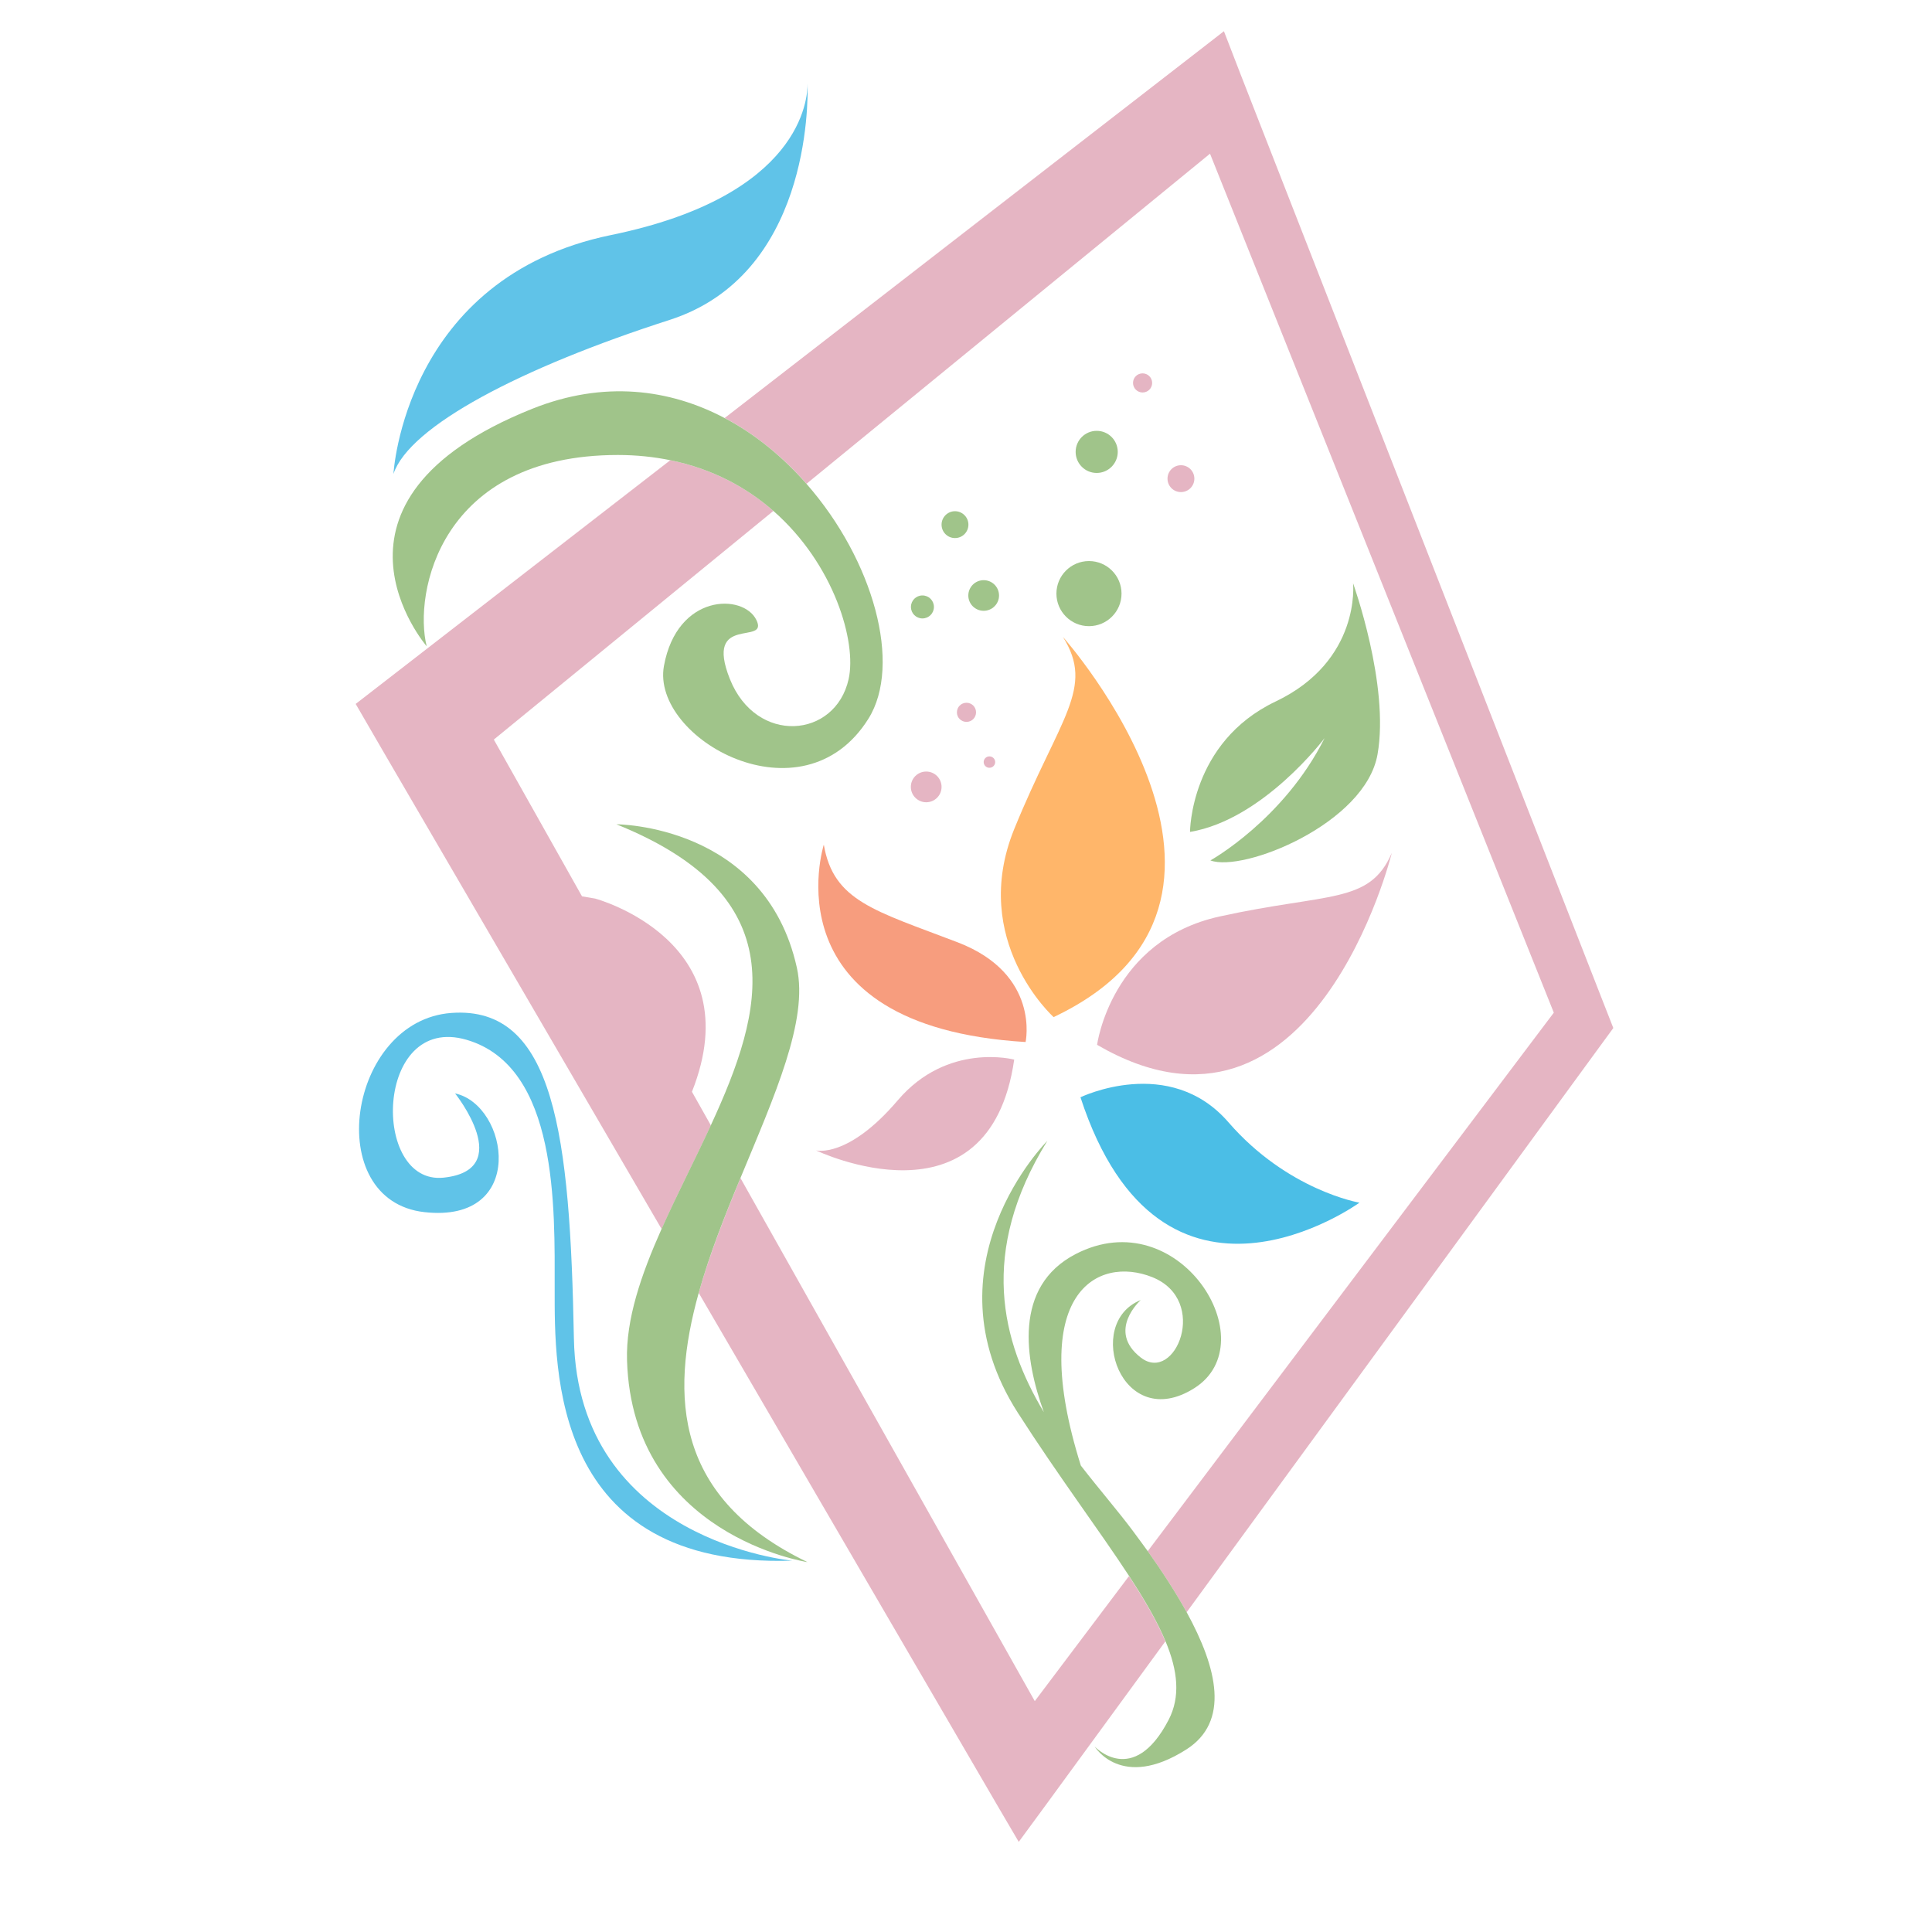 <?xml version="1.0" encoding="utf-8"?>
<!-- Generator: Adobe Illustrator 18.1.0, SVG Export Plug-In . SVG Version: 6.00 Build 0)  -->
<svg version="1.1" id="Layer_1" xmlns="http://www.w3.org/2000/svg" xmlns:xlink="http://www.w3.org/1999/xlink" x="0px" y="0px"
	 viewBox="0 0 2000 2000" enable-background="new 0 0 2000 2000" xml:space="preserve">
<g>
	<path fill="none" d="M899,744c-68.2,109.2-225.3,20.5-211.6-54.6c13.6-75.1,81.9-75.1,95.6-47.8c13.7,27.3-54.6-6.8-27.3,61.4
		c27.3,68.3,109.2,61.5,122.9,0c8.5-38.2-14.8-118.8-77.9-174.1L511.2,765.6L602.5,928l13.6,2.3c0,0,162.4,43.4,100.2,200l19.6,34.8
		c55.7-120.4,87.1-237.1-97.7-311.7c0,0,153.9,0,186.8,148.4c12.2,54.7-23.5,133.3-58.4,217.8l304.7,541.5l97.6-129.4
		c-30.8-47.2-72.7-102.6-115.2-169c-97.9-152.9,30.6-281.4,30.6-281.4c-71.4,115.3-47.5,207.6-3.6,280.9
		c-19.7-54.5-31.8-130.1,32.9-163.7c107-55.5,198.2,91.2,122.9,138.8c-75.3,47.6-115-67.4-55.5-91.2c0,0-35.7,31.7,0,59.5
		c35.7,27.7,71.4-59.5,11.9-83.2c-56.4-22.6-130.4,15.5-73.9,195.1c19.7,25.4,39.3,47.9,54,67.8c5.1,6.9,10.2,13.9,15.2,21
		l420.4-557.5l-355.9-889.2L834.9,500.9C904.3,580,934,688,899,744z M844.8,1190.9c0,0,33.1,8.6,84.6-51.9
		c51.5-60.4,120.5-42,120.5-42C1024,1277,844.8,1190.9,844.8,1190.9z M1061.6,1078.7c-268.8-16.3-208.9-204.3-208.9-204.3
		c10,58.5,52.7,68.2,138.6,101.1C1077.3,1008.5,1061.6,1078.7,1061.6,1078.7z M990.5,737.4c0-5.5,4.5-9.9,9.9-9.9
		c5.5,0,9.9,4.4,9.9,9.9c0,5.5-4.4,9.9-9.9,9.9C995,747.3,990.5,742.8,990.5,737.4z M1018.3,788.9c0-3.3,2.7-5.9,5.9-5.9
		c3.3,0,6,2.7,6,5.9c0,3.3-2.7,5.9-6,5.9C1021,794.8,1018.3,792.2,1018.3,788.9z M1118.5,1135.9c0,0,92.1-44.6,153.2,25.9
		c61.1,70.5,135.6,83.2,135.6,83.2S1202.5,1393.4,1118.5,1135.9z M1135.7,1081.6c0,0,14.3-108.2,127-132.9
		c112.7-24.7,155.1-12.5,178.1-65.8C1440.8,882.9,1359.7,1211.9,1135.7,1081.6z M1320.6,726.1c88.6-42.2,80.2-122.4,80.2-122.4
		s38,105.5,25.3,177.2c-12.7,71.7-139.2,122.4-173,109.7c0,0,76-42.2,118.2-126.6c0,0-63.3,84.4-139.2,97
		C1232,861.1,1232,768.3,1320.6,726.1z M1222.5,481.6c7.7,0,13.9,6.2,13.9,13.9c0,7.7-6.2,13.9-13.9,13.9c-7.7,0-13.9-6.2-13.9-13.9
		C1208.6,487.8,1214.8,481.6,1222.5,481.6z M1182.8,386.5c5.5,0,9.9,4.4,9.9,9.9c0,5.5-4.5,9.9-9.9,9.9c-5.5,0-9.9-4.4-9.9-9.9
		C1172.9,390.9,1177.4,386.5,1182.8,386.5z M1135.3,446c12,0,21.8,9.7,21.8,21.8c0,12-9.8,21.8-21.8,21.8c-12,0-21.8-9.8-21.8-21.8
		C1113.5,455.7,1123.2,446,1135.3,446z M1127.3,580.8c18.6,0,33.7,15.1,33.7,33.7c0,18.6-15.1,33.7-33.7,33.7
		c-18.6,0-33.7-15.1-33.7-33.7C1093.6,595.8,1108.7,580.8,1127.3,580.8z M1049.9,858.3c46.9-115.6,83.8-145.9,50.4-199
		c0,0,243.7,273.7-9.6,393.6C1090.7,1052.9,1003,973.9,1049.9,858.3z M1018.3,600.6c8.7,0,15.9,7.1,15.9,15.9
		c0,8.7-7.1,15.8-15.9,15.8c-8.8,0-15.9-7.1-15.9-15.8C1002.4,607.7,1009.5,600.6,1018.3,600.6z M988.6,529.2
		c7.7,0,13.9,6.2,13.9,13.9c0,7.7-6.2,13.9-13.9,13.9c-7.6,0-13.9-6.2-13.9-13.9C974.7,535.4,980.9,529.2,988.6,529.2z M954.9,616.4
		c6.6,0,11.9,5.3,11.9,11.9c0,6.6-5.3,11.9-11.9,11.9c-6.6,0-11.9-5.3-11.9-11.9C943,621.8,948.3,616.4,954.9,616.4z M958.8,798.8
		c8.8,0,15.9,7.1,15.9,15.9s-7.1,15.9-15.9,15.9c-8.8,0-15.9-7.1-15.9-15.9S950.1,798.8,958.8,798.8z"/>
	<path fill="#E5B5C3" d="M1670.1,1064.2l-12.5-31.9L1284,76.3L1267,32.3l-24.6,19.1L750.2,432.7c32.3,17.1,60.8,40.9,84.7,68.1
		l417.7-341.7l355.9,889.2l-420.4,557.5c14.7,20.7,28.7,42.1,40.3,63.2l424-580.6L1670.1,1064.2z"/>
	<path fill="#E5B5C3" d="M1071.2,1761l-304.7-541.5c-16.1,39-32,79.2-43.2,118.9l311,533.7l20.3,34.6l28.2-38.4l123.6-169.2
		c-8.6-20.5-21.6-42.9-37.7-67.5L1071.2,1761z"/>
	<path fill="#E5B5C3" d="M716.3,1130.2c62.2-156.6-100.2-200-100.2-200l-13.6-2.3l-91.3-162.3l289.4-236.7
		c-27.7-24.3-63.1-43.6-106.7-52.5l-282.7,219l-43,33.3l30.5,52.6l286.2,491c15.8-35.4,34.5-71.5,51-107.3L716.3,1130.2z"/>
	<path fill="#A0C48A" d="M824.9,1001.7C792,853.3,638.1,853.3,638.1,853.3c184.9,74.6,153.4,191.3,97.7,311.7
		c-16.5,35.8-35.2,71.9-51,107.3c-21.1,47.3-37,93.5-35.7,136c5.5,181.3,186.8,208.8,186.8,208.8c-137-66-142.8-170.6-112.6-278.7
		c11.1-39.8,27-80,43.2-118.9C801.5,1134.9,837.1,1056.3,824.9,1001.7z"/>
	<path fill="#A0C48A" d="M878.5,703c-13.7,61.5-95.6,68.3-122.9,0c-27.3-68.3,41-34.1,27.3-61.4c-13.6-27.3-81.9-27.3-95.6,47.8
		C673.7,764.5,830.7,853.2,899,744c35-56,5.3-164-64.1-243.1c-23.9-27.2-52.4-51.1-84.7-68.1c-56.8-30-125.1-39.3-199.3-9.6
		c-238.9,95.6-109.2,245.8-109.2,245.8c-13.7-54.6,13.6-198,198-198c19.4,0,37.4,2,54.2,5.4c43.7,8.9,79.1,28.3,106.7,52.5
		C863.8,584.3,887,664.8,878.5,703z"/>
	<path fill="#A0C48A" d="M1371.2,764.1c-42.2,84.4-118.2,126.6-118.2,126.6c33.8,12.7,160.3-38,173-109.7
		c12.7-71.7-25.3-177.2-25.3-177.2s8.4,80.2-80.2,122.4c-88.6,42.2-88.6,135-88.6,135C1307.9,848.5,1371.2,764.1,1371.2,764.1z"/>
	<path fill="#60C3E8" d="M693.1,331.2C837.3,284.9,836.6,108,836,86.2c0.2,16-6.3,116.7-203.4,157.1
		c-214.3,44-225.3,247.3-225.3,247.3C423.8,441.1,539.2,380.7,693.1,331.2z"/>
	<path fill="#60C3E8" d="M836,86.2c0-1.4-0.1-2.2-0.1-2.2S836,84.7,836,86.2z"/>
	<path fill="#E5B5C3" d="M1262.7,948.7c-112.7,24.7-127,132.9-127,132.9c224,130.3,305.1-198.7,305.1-198.7
		C1417.8,936.2,1375.4,923.9,1262.7,948.7z"/>
	<path fill="#FFB66A" d="M1090.7,1052.9c253.3-119.9,9.6-393.6,9.6-393.6c33.5,53.1-3.4,83.5-50.4,199
		C1003,973.9,1090.7,1052.9,1090.7,1052.9z"/>
	<path fill="#4BBEE6" d="M1271.7,1161.8c-61.1-70.6-153.2-25.9-153.2-25.9c84,257.5,288.8,109.1,288.8,109.1
		S1332.9,1232.4,1271.7,1161.8z"/>
	<path fill="#F79D7E" d="M991.4,975.5c-85.9-32.9-128.6-42.5-138.6-101.1c0,0-59.9,188,208.9,204.3
		C1061.6,1078.7,1077.3,1008.5,991.4,975.5z"/>
	<path fill="#E5B5C3" d="M929.4,1139c-51.5,60.5-84.6,51.9-84.6,51.9s179.2,86.1,205.1-94C1049.9,1096.9,980.9,1078.5,929.4,1139z"
		/>
	<path fill="#A0C48A" d="M1172.9,1585c-14.7-19.8-34.3-42.4-54-67.8c-56.5-179.5,17.6-217.6,73.9-195.1
		c59.5,23.8,23.8,111-11.9,83.2c-35.7-27.7,0-59.5,0-59.5c-59.5,23.8-19.8,138.8,55.5,91.2c75.3-47.6-15.9-194.2-122.9-138.8
		c-64.8,33.6-52.6,109.2-32.9,163.7c-43.8-73.2-67.7-165.5,3.6-280.9c0,0-128.5,128.5-30.6,281.4c42.5,66.3,84.3,121.7,115.2,169
		c16.1,24.6,29.1,47,37.7,67.5c12.9,30.9,15.6,57.7,3.2,81.6c-36.7,70.4-76.5,27.5-76.5,27.5s27.5,45.9,94.8,3.1
		c45.3-28.8,32.3-84,0.4-142.2c-11.6-21-25.6-42.5-40.3-63.2C1183.1,1598.9,1178,1591.8,1172.9,1585z"/>
	<path fill="#60C3E8" d="M594.1,1385.6c-4-210.1-19.8-344.9-126.9-337c-107.1,7.9-134.8,194.3-27.8,206.2
		c107,11.9,87.2-111,31.7-122.9c0,0,63.5,79.3-11.9,87.2c-75.3,7.9-71.4-170.5,23.8-142.7c95.1,27.8,91.2,174.5,91.2,257.7
		c0,83.2-4,289.4,245.8,281.5C820.1,1615.5,598.1,1595.7,594.1,1385.6z"/>
	<path fill="#A0C48A" d="M954.9,640.2c6.6,0,11.9-5.3,11.9-11.9c0-6.6-5.3-11.9-11.9-11.9c-6.6,0-11.9,5.3-11.9,11.9
		C943,634.9,948.3,640.2,954.9,640.2z"/>
	<path fill="#A0C48A" d="M988.6,557c7.7,0,13.9-6.2,13.9-13.9c0-7.6-6.2-13.9-13.9-13.9c-7.6,0-13.9,6.2-13.9,13.9
		C974.7,550.8,980.9,557,988.6,557z"/>
	<path fill="#A0C48A" d="M1018.3,632.3c8.7,0,15.9-7.1,15.9-15.8c0-8.8-7.1-15.9-15.9-15.9c-8.8,0-15.9,7.1-15.9,15.9
		C1002.4,625.2,1009.5,632.3,1018.3,632.3z"/>
	<path fill="#A0C48A" d="M1127.3,648.2c18.6,0,33.7-15.1,33.7-33.7c0-18.6-15.1-33.7-33.7-33.7c-18.6,0-33.7,15.1-33.7,33.7
		C1093.6,633.1,1108.7,648.2,1127.3,648.2z"/>
	<path fill="#A0C48A" d="M1135.3,489.6c12,0,21.8-9.8,21.8-21.8c0-12.1-9.8-21.8-21.8-21.8c-12,0-21.8,9.7-21.8,21.8
		C1113.5,479.8,1123.2,489.6,1135.3,489.6z"/>
	<path fill="#E5B5C3" d="M958.8,830.5c8.8,0,15.9-7.1,15.9-15.9s-7.1-15.9-15.9-15.9c-8.8,0-15.9,7.1-15.9,15.9
		S950.1,830.5,958.8,830.5z"/>
	<path fill="#E5B5C3" d="M1000.5,747.3c5.5,0,9.9-4.4,9.9-9.9c0-5.5-4.4-9.9-9.9-9.9c-5.5,0-9.9,4.4-9.9,9.9
		C990.5,742.8,995,747.3,1000.5,747.3z"/>
	<path fill="#E5B5C3" d="M1030.2,788.9c0-3.3-2.7-5.9-6-5.9c-3.3,0-5.9,2.7-5.9,5.9c0,3.3,2.7,5.9,5.9,5.9
		C1027.5,794.8,1030.2,792.2,1030.2,788.9z"/>
	<path fill="#E5B5C3" d="M1182.8,406.3c5.5,0,9.9-4.4,9.9-9.9c0-5.5-4.5-9.9-9.9-9.9c-5.5,0-9.9,4.4-9.9,9.9
		C1172.9,401.9,1177.4,406.3,1182.8,406.3z"/>
	<path fill="#E5B5C3" d="M1222.5,509.4c7.7,0,13.9-6.2,13.9-13.9c0-7.7-6.2-13.9-13.9-13.9c-7.7,0-13.9,6.2-13.9,13.9
		C1208.6,503.2,1214.8,509.4,1222.5,509.4z"/>
</g>
</svg>
